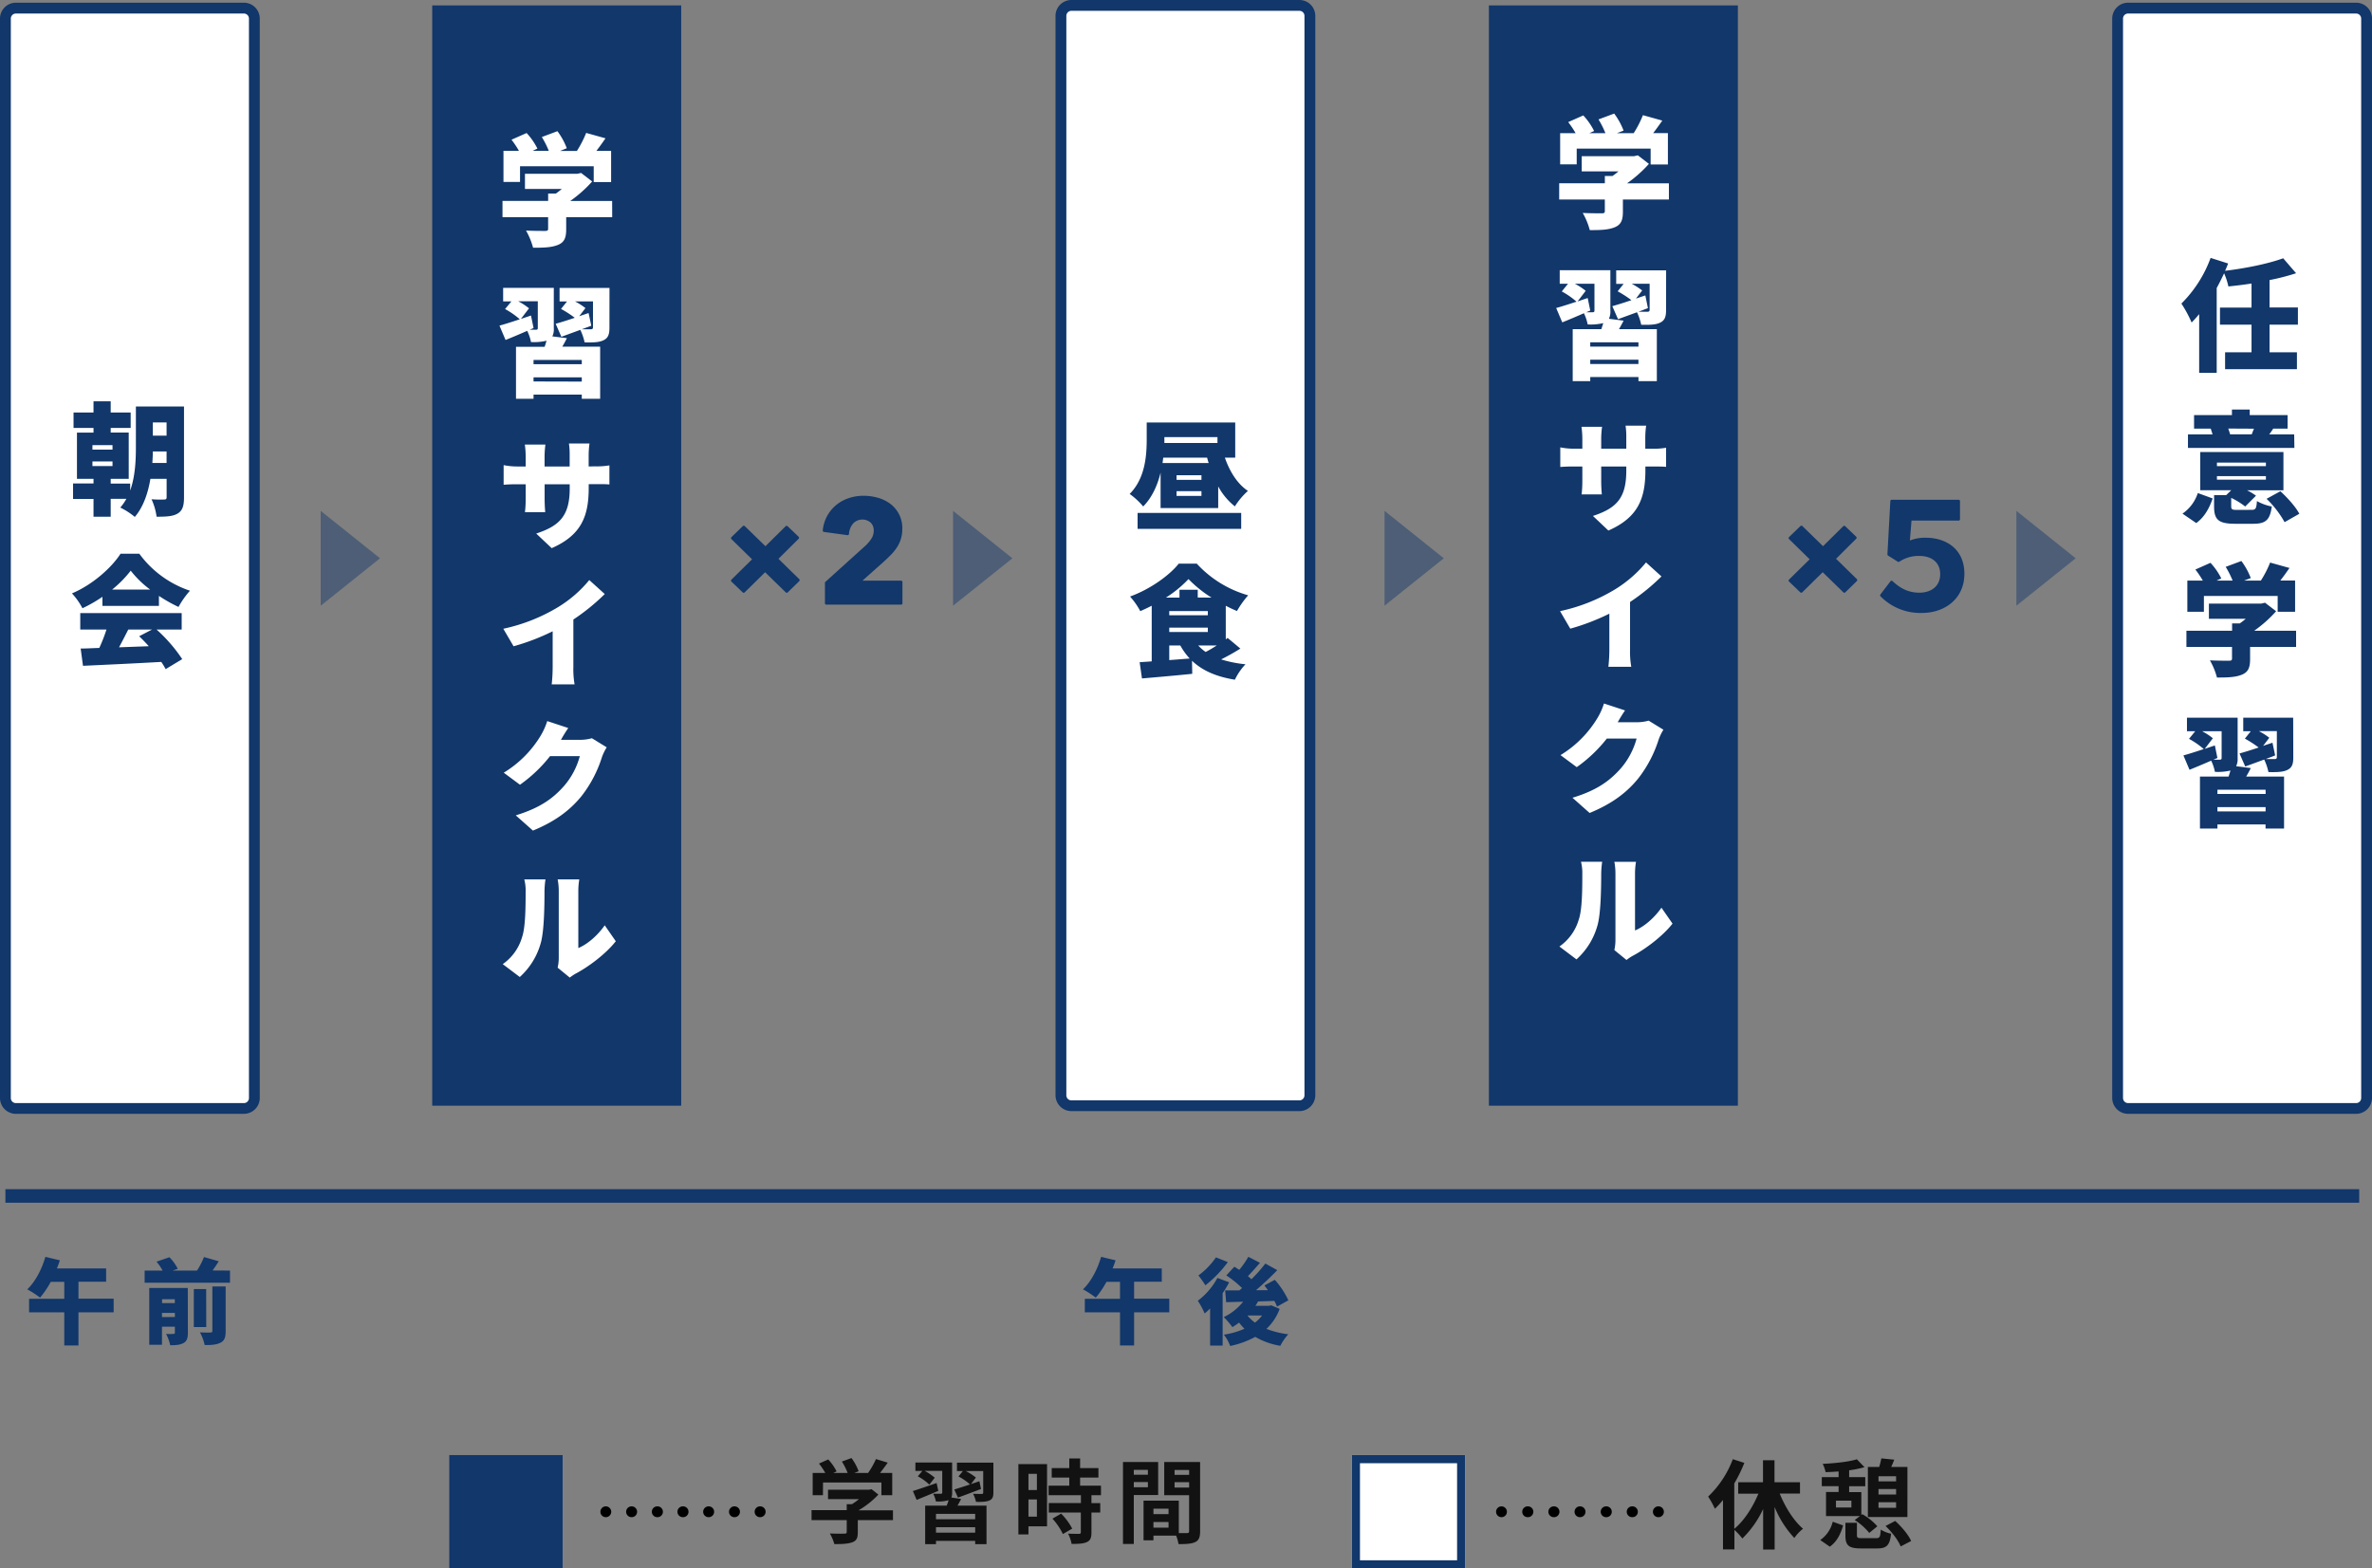 <svg xmlns="http://www.w3.org/2000/svg" viewBox="0 0 876.58 579.75"><rect x="0" y="0" width="876.58" height="579.75" fill="#808080" stroke="none"/><defs><style>.cls-1,.cls-3,.cls-4{fill:#11376b;}.cls-2{fill:#fff;}.cls-3{opacity:0.45;}.cls-4{stroke:#11376b;stroke-linecap:round;stroke-linejoin:round;}.cls-5{fill:#121212;}</style></defs><title>pict-schedule-1day_pc</title><g id="レイヤー_2" data-name="レイヤー 2"><g id="レイヤー_1-2" data-name="レイヤー 1"><g id="pict-schedule-1day_pc"><path class="cls-1" d="M42,485.09H29v12.25H23.75V485.09h-13v-5h13v-6.27h-5a33.76,33.76,0,0,1-3.94,5.83,38.78,38.78,0,0,0-4.73-3.06c2.88-2.71,5.38-7.37,6.68-12l5.36,1.27a32,32,0,0,1-1.1,3H39.22v4.91H29v6.27H42Z"/><path class="cls-1" d="M85,469.66v4.49H53.45v-4.49H60.1a19.07,19.07,0,0,0-2.26-3.29l4.77-1.65A16.68,16.68,0,0,1,65.69,469l-1.88.65h9a28.77,28.77,0,0,0,2.58-5l5.45,1.57c-.75,1.2-1.54,2.37-2.3,3.4Zm-15.57,23c0,2-.38,3.12-1.65,3.8s-2.84.79-4.87.79a16.41,16.41,0,0,0-1.54-4.18,23,23,0,0,0,2.71,0c.41,0,.55-.14.55-.51v-2.16H59.86v6.68h-4.7v-21H69.4Zm-9.54-12.42v1.44H64.6v-1.44Zm4.74,6.58V485.3H59.86v1.54Zm11.59,3.71H71.63V476.49h4.56Zm2.26-15h4.91v16.5c0,2.3-.41,3.54-1.92,4.29s-3.4.89-5.83.86a17.76,17.76,0,0,0-1.75-4.7c1.54.1,3.33.1,3.87.07s.72-.14.72-.59Z"/><path class="cls-1" d="M432.11,485.09h-13v12.25H413.9V485.09h-13v-5h13v-6.27h-5a34.34,34.34,0,0,1-3.95,5.83,38.78,38.78,0,0,0-4.73-3.06c2.88-2.71,5.38-7.37,6.69-12l5.35,1.27a32,32,0,0,1-1.1,3h18.18v4.91H419.11v6.27h13Z"/><path class="cls-1" d="M454.23,474a37.57,37.57,0,0,1-2.4,4v19.39H447.2V483.65a22.91,22.91,0,0,1-2,1.86,33.43,33.43,0,0,0-2.54-4.7,26,26,0,0,0,7.24-8.44Zm-.48-7.48a43.69,43.69,0,0,1-8.3,8.58,35.62,35.62,0,0,0-2.57-3.64,27.48,27.48,0,0,0,6.48-6.69Zm19.15,17.29A18.85,18.85,0,0,1,468,491.2a33.24,33.24,0,0,0,8.09,2,18.94,18.94,0,0,0-2.94,4.26,27.2,27.2,0,0,1-9.27-3.3,34.18,34.18,0,0,1-9.26,3.37,15.93,15.93,0,0,0-2.33-4.19,29.51,29.51,0,0,0,7.61-2.19,21.2,21.2,0,0,1-2-2.27,22.45,22.45,0,0,1-2.47,1.68,26.56,26.56,0,0,0-3.19-3.7,20.34,20.34,0,0,0,7.17-5.7l-6.28.18-.37-4.36c1.54,0,3.29,0,5.24,0,.35-.28.66-.55,1-.86a37.16,37.16,0,0,0-5.8-4.67l2.95-3.22c.58.34,1.2.75,1.82,1.16a33.75,33.75,0,0,0,3.36-4.83l4.29,2.23c-1.48,1.71-3.09,3.53-4.46,4.94a12.41,12.41,0,0,1,1.3,1.13,53.47,53.47,0,0,0,5.15-5.8l4.42,2.44c-2.4,2.47-5.18,5.11-7.89,7.41l4.43,0c-.45-.61-.86-1.2-1.31-1.75l3.85-2.09a30.75,30.75,0,0,1,5,7.58l-4.18,2.33a14.46,14.46,0,0,0-1-2.12l-6,.2a15.14,15.14,0,0,1-1,1.61H469l.79-.17ZM461,486.26a14.31,14.31,0,0,0,2.78,2.64,15.34,15.34,0,0,0,2.64-2.64Z"/><rect class="cls-2" x="2" y="3.01" width="92.01" height="406.71" rx="3.87"/><path class="cls-1" d="M90.14,411.72H5.87A5.88,5.88,0,0,1,0,405.85V6.88A5.87,5.87,0,0,1,5.87,1H90.14A5.88,5.88,0,0,1,96,6.88v399A5.89,5.89,0,0,1,90.14,411.72ZM5.87,5A1.87,1.87,0,0,0,4,6.88v399a1.87,1.87,0,0,0,1.87,1.87H90.14A1.87,1.87,0,0,0,92,405.85V6.88A1.87,1.87,0,0,0,90.14,5Z"/><rect class="cls-2" x="392.07" y="2" width="92.01" height="406.71" rx="3.87"/><path class="cls-1" d="M480.2,410.71H395.94a5.88,5.88,0,0,1-5.87-5.87V5.87A5.87,5.87,0,0,1,395.94,0H480.2a5.87,5.87,0,0,1,5.87,5.87v399A5.88,5.88,0,0,1,480.2,410.71ZM395.94,4a1.87,1.87,0,0,0-1.87,1.87v399a1.87,1.87,0,0,0,1.87,1.87H480.2a1.87,1.87,0,0,0,1.87-1.87V5.87A1.87,1.87,0,0,0,480.2,4Z"/><rect class="cls-2" x="782.57" y="3.01" width="92.01" height="406.71" rx="3.87"/><path class="cls-1" d="M870.71,411.72H786.44a5.89,5.89,0,0,1-5.87-5.87V6.88A5.88,5.88,0,0,1,786.44,1h84.27a5.87,5.87,0,0,1,5.87,5.87v399A5.88,5.88,0,0,1,870.71,411.72ZM786.44,5a1.87,1.87,0,0,0-1.87,1.87v399a1.87,1.87,0,0,0,1.87,1.87h84.27a1.87,1.87,0,0,0,1.87-1.87V6.88A1.87,1.87,0,0,0,870.71,5Z"/><rect class="cls-1" x="159.73" y="2" width="92.01" height="406.71"/><path class="cls-1" d="M68,183.88c0,3.06-.54,4.86-2.34,5.94S61.38,191,57.87,191A22.52,22.52,0,0,0,56,184.55a42,42,0,0,0,4.68.09c.68,0,.9-.22.9-.9V177h-6c-.86,5.17-2.57,10.35-5.76,14.08a26.21,26.21,0,0,0-5.36-3.46,19.77,19.77,0,0,0,2.25-3.24h-5.8V191H34.56v-6.57H27V178.7h7.56V177H28.44v-17.1h6.12v-1.71H27.18v-5.72h7.38v-4.14h6.35v4.14h7.38v5.72H40.91v1.71h6.66V177H40.91v1.75h7.2v2.57C50,176,50.22,170,50.22,165.2V150.26H68ZM34.16,166.19h7.42v-1.66H34.16Zm0,6.08h7.42v-1.71H34.16Zm27.4-1.13v-4.27H56.48c0,1.35-.09,2.79-.18,4.27Zm-5.08-15v4.9h5.08v-4.9Z"/><path class="cls-1" d="M37.85,220.6a50.72,50.72,0,0,1-7.38,4.23,25.87,25.87,0,0,0-3.87-5.49c7.69-3.24,14.71-9.59,17.95-14.67h6.93A38,38,0,0,0,70.2,218.35a32.49,32.49,0,0,0-4.23,6,54.08,54.08,0,0,1-7.24-4.09v3.69H37.85Zm20,12.1a56.83,56.83,0,0,1,9.49,10.94l-6.12,3.69a26.09,26.09,0,0,0-1.62-2.66c-10.35.59-21.24,1.08-28.93,1.44l-.86-6.39c2.07,0,4.37-.13,6.89-.22a59.48,59.48,0,0,0,2.65-6.8H29.66v-6.07H67.14v6.07Zm-2.34-14.76a36.83,36.83,0,0,1-7.2-7,41.48,41.48,0,0,1-6.89,7Zm-8.1,14.76c-1.13,2.21-2.3,4.5-3.42,6.57l11-.4c-1.17-1.31-2.39-2.57-3.56-3.69l4.77-2.48Z"/><path class="cls-1" d="M452.66,169.18c1.76,5.08,4.59,9.67,8.51,12.28a26.85,26.85,0,0,0-4.82,5.72,24.15,24.15,0,0,1-6.16-7.38v8H428.9v-13.1c-1.12,4.59-3.1,9.14-6.43,12.51a27.08,27.08,0,0,0-5-4.63c5.8-5.8,6.3-14.35,6.3-20.25v-6.16h32.71v13ZM420.4,189.61h38.29v5.89H420.4Zm26.28-18.45c-.23-.63-.41-1.3-.59-2h-16.2c-.09.63-.18,1.31-.27,2Zm-16.38-9.58v2.16h19.62v-2.16ZM444,175.66H434.8v1.71H444Zm0,5.89H434.8v1.76H444Z"/><path class="cls-1" d="M458.38,239.74c-2.25,1.44-4.77,2.83-7.11,4a44.46,44.46,0,0,0,9,1.8,22.57,22.57,0,0,0-3.92,5.71c-6.88-1.12-12-3.37-15.84-7l.09,4.82c-6.43.67-13.41,1.26-18.58,1.71l-.86-6c1.35-.09,2.84-.18,4.46-.31V223.9c-1.4.72-2.79,1.39-4.23,2a27,27,0,0,0-3.78-5.4c7.33-2.65,14.49-7.74,18-12.15h6.66a41,41,0,0,0,19,11.7,35,35,0,0,0-4.14,5.8c-1.35-.54-2.75-1.21-4.14-1.93v12.42l.67-.54Zm-10.67-18.85a44.52,44.52,0,0,1-8.5-6.84,43,43,0,0,1-8.33,6.84h5V218h6.75v2.88Zm-15.61,6.52h14.26v-1.53H432.1Zm14.26,6.21V232H432.1v1.62ZM432.1,244c2.47-.18,5.08-.4,7.56-.58a24.79,24.79,0,0,1-3.47-4.82H432.1Zm10.71-5.4a15.77,15.77,0,0,0,2.74,2.39c1.35-.68,2.75-1.53,4.1-2.39Z"/><path class="cls-1" d="M838.72,120v10.22h10.12v6.25H822.29v-6.25h9.77V120H820.4v-6.3h11.66v-8.9c-2.88.45-5.81.81-8.55,1.08a25.62,25.62,0,0,0-1.58-4.86c-.85,1.8-1.75,3.64-2.74,5.44v31.36h-6.48V116.11a40.43,40.43,0,0,1-2.79,3.1,46,46,0,0,0-3.78-7,46.09,46.09,0,0,0,10.8-16.88l6.48,2.07c-.36.9-.72,1.8-1.13,2.7,7.74-.94,15.93-2.61,21.47-4.63l4.77,5.53a81.56,81.56,0,0,1-9.81,2.52v10.12H849.2V120Z"/><path class="cls-1" d="M806.54,189.86a14.74,14.74,0,0,0,5.67-7.61l5.49,2c-1.21,3.51-3,6.89-6.07,9.09Zm41.36-24.3H808.57v-5h9.09c-.23-.72-.45-1.49-.68-2.12h-6.16v-5h14v-2.07h6.57v2.07h14v5h-5.31c-.54.81-1,1.53-1.49,2.12h9.23Zm-15.84,22.9c1.53,0,1.8-.45,2-3.24a17.81,17.81,0,0,0,5.49,2c-.67,5.08-2.34,6.39-6.88,6.39h-6.62c-6.34,0-7.83-1.58-7.83-6.48V183h4.5l1.85-1.8H813.11V167.09h30.74v14.13H830.39a24.8,24.8,0,0,1,3.33,2l-4,4a28.41,28.41,0,0,0-5.17-3.19v3.06c0,1.26.36,1.39,2.29,1.39Zm-12.78-16.15h18.09V171H819.28Zm0,5h18.09V176H819.28Zm4.18-18.9c.27.77.54,1.53.68,2.12h8.23l-.22,0c.22-.63.54-1.39.81-2.07Zm19.26,23.17c2.61,2.39,5.67,5.76,7,8.33l-5.44,3.1a37.38,37.38,0,0,0-6.66-8.63Z"/><path class="cls-1" d="M848.53,239.13h-17v4.5c0,3.2-.72,4.86-3.15,5.81s-5.4,1-9.09,1a26.34,26.34,0,0,0-2.61-6.35c2.52.14,6.08.14,7,.14s1.17-.18,1.17-.81v-4.28H808v-6h16.88v-2.7h2.83a27.52,27.52,0,0,0,2.21-1.71H816.31v-5.62h19.35l1.39-.32,4.1,3.15a47.08,47.08,0,0,1-8.1,7.2h15.48Zm-34.07-13h-6.12V214.61h5.72a35.63,35.63,0,0,0-2.75-4.09l5.58-2.48a24.76,24.76,0,0,1,4,5.76l-1.76.81h5.94a34,34,0,0,0-2.56-5.08l5.8-2.16a26,26,0,0,1,3.47,6.3l-2.48.94h6.21a38.31,38.31,0,0,0,3.42-6.66l7.16,2c-1.13,1.62-2.25,3.19-3.38,4.63h5.45v11.56h-6.44v-5.84H814.46Z"/><path class="cls-1" d="M831.79,283.91c-.54,1.08-1.13,2.16-1.71,3.15h14v19.21h-6.84v-1.53H819.46v1.53H813V287.06h10.57c.27-.77.5-1.53.72-2.25a19.74,19.74,0,0,1-5.76.49,16.62,16.62,0,0,0-1.39-4.13c-2.75,1.21-5.54,2.38-8,3.37l-2.25-5.31c2-.54,4.68-1.4,7.52-2.34a29.67,29.67,0,0,0-5.45-3.78l2.3-2.83h-3.06v-5h18.72v14.94a6.23,6.23,0,0,1-.54,3ZM818,280.8h2.34c.49,0,.67-.18.67-.63v-9.89h-7.24a22.82,22.82,0,0,1,4,2.61l-3,3.91,3.74-1.26.94,4.63Zm19.26,11.12H819.46v1.57h17.82Zm0,8v-1.57H819.46v1.57ZM847.49,280c0,2.56-.54,3.82-2.25,4.63s-4,.81-6.93.76a20.41,20.41,0,0,0-1.57-4.63l-7,2.57-2.12-4.82c1.94-.54,4.41-1.3,7.07-2.2a41.17,41.17,0,0,0-5.09-3.29l2.21-2.74H829v-5h18.45Zm-6.7-.77-3.51,1.35c1.35,0,2.92,0,3.37,0s.77-.17.77-.67v-9.67h-6.66a25.12,25.12,0,0,1,3.87,2.47l-2.3,3c1.17-.41,2.3-.77,3.47-1.17Z"/><path class="cls-2" d="M226.24,80.26h-17v4.5c0,3.2-.72,4.86-3.15,5.81s-5.4,1-9.09,1a26.75,26.75,0,0,0-2.61-6.35c2.52.14,6.07.14,7,.14s1.17-.18,1.17-.81V80.26H185.7v-6h16.87v-2.7h2.84c.76-.54,1.53-1.13,2.2-1.71H194V64.24h19.35l1.4-.31,4.09,3.15a47.12,47.12,0,0,1-8.1,7.2h15.48Zm-34.06-13h-6.12V55.74h5.71a36.57,36.57,0,0,0-2.74-4.1l5.58-2.47a24.7,24.7,0,0,1,4,5.76l-1.75.81h5.94a33.28,33.28,0,0,0-2.57-5.09L206,48.49a25.9,25.9,0,0,1,3.46,6.3l-2.47,1h6.21a39.77,39.77,0,0,0,3.42-6.66l7.15,2c-1.12,1.62-2.25,3.2-3.37,4.64h5.44V67.3h-6.43V61.45H192.18Z"/><path class="cls-2" d="M209.5,125c-.54,1.08-1.12,2.16-1.71,3.15h14V147.4H215v-1.53H197.17v1.53h-6.48V128.19h10.58c.27-.77.49-1.53.72-2.25a19.77,19.77,0,0,1-5.76.49,16.46,16.46,0,0,0-1.4-4.14c-2.74,1.22-5.53,2.39-8,3.38l-2.25-5.31c2-.54,4.68-1.4,7.51-2.34a29.42,29.42,0,0,0-5.44-3.78L189,111.4h-3.06v-5h18.72v14.94a6,6,0,0,1-.54,3Zm-13.77-3.11h2.34c.5,0,.68-.18.68-.63v-9.9H191.5a23,23,0,0,1,4,2.61l-3,3.92,3.73-1.26.95,4.63ZM215,133.05H197.17v1.57H215Zm0,8v-1.57H197.17V141Zm10.22-19.89c0,2.57-.54,3.83-2.25,4.64s-4,.81-6.93.76a20,20,0,0,0-1.58-4.63c-2.47.9-4.9,1.8-7,2.56l-2.11-4.81c1.93-.54,4.41-1.31,7.06-2.21a41,41,0,0,0-5.08-3.28l2.2-2.75h-2.74v-5h18.45Zm-6.71-.76L215,121.71c1.35,0,2.93,0,3.38,0s.76-.18.76-.67V111.4h-6.66a24.62,24.62,0,0,1,3.87,2.48l-2.29,3c1.17-.4,2.29-.76,3.46-1.17Z"/><path class="cls-2" d="M219.9,172.38a27.61,27.61,0,0,0,5.31-.36v7.06c-1.22-.13-2.79-.13-5.27-.13h-2.38v1.39c0,10.44-2.7,17.46-13.68,22.28l-5.72-5.4c8.82-2.88,12.38-6.75,12.38-16.7V179h-9.27v5.31c0,2.16.13,3.91.22,5H194a41,41,0,0,0,.27-5V179h-3.15c-2.38,0-3.73.09-5,.18v-7.25a25.35,25.35,0,0,0,5,.5h3.15v-3.69a35.67,35.67,0,0,0-.31-4.41h7.6a35.06,35.06,0,0,0-.31,4.45v3.65h9.27v-4.14a27.7,27.7,0,0,0-.27-4.37h7.6a34.93,34.93,0,0,0-.31,4.37v4.14Z"/><path class="cls-2" d="M211.89,246.58a32.13,32.13,0,0,0,.45,6.39h-8.46a57.9,57.9,0,0,0,.36-6.39V233.35a82.55,82.55,0,0,1-14.45,5.54L186,232.41a65.5,65.5,0,0,0,20.25-8,45.44,45.44,0,0,0,11.52-10l5.72,5.17A76.26,76.26,0,0,1,211.89,229Z"/><path class="cls-2" d="M224.22,276.24a18.57,18.57,0,0,0-1.76,3.6,45.72,45.72,0,0,1-7.6,14.49c-4.28,5.22-9.63,9.27-17.91,12.69l-6.35-5.63c9.54-2.92,14.13-6.66,17.87-10.89a27.83,27.83,0,0,0,5.8-11h-11a52.8,52.8,0,0,1-11.11,10.57l-6-4.45a40.5,40.5,0,0,0,13.73-13.82,25.33,25.33,0,0,0,2.34-5.26l7.78,2.56c-1,1.44-2.07,3.2-2.7,4.37h7.07a16.19,16.19,0,0,0,4.36-.59Z"/><path class="cls-2" d="M185.79,356.38a18.37,18.37,0,0,0,7.15-10c1.26-3.6,1.31-11.29,1.31-16.78a16.52,16.52,0,0,0-.5-4.55h7.83a34.26,34.26,0,0,0-.36,4.46c0,5.4-.13,14.17-1.26,18.63a26.33,26.33,0,0,1-7.87,13Zm20.29,1.31a16.42,16.42,0,0,0,.41-3.65V329.16a22.36,22.36,0,0,0-.41-4.1h8a26.17,26.17,0,0,0-.36,4.14v21.24c3.28-1.35,7.06-4.54,9.76-8.41l4.09,5.89c-3.55,4.55-10,9.45-14.89,12a16.76,16.76,0,0,0-2.11,1.44Z"/><polygon class="cls-3" points="118.52 188.84 118.52 223.89 140.43 206.37 118.52 188.84"/><polygon class="cls-3" points="352.21 188.84 352.21 223.89 374.12 206.37 352.21 188.84"/><polygon class="cls-3" points="511.66 188.84 511.66 223.89 533.56 206.37 511.66 188.84"/><polygon class="cls-3" points="745.16 188.84 745.16 223.89 767.07 206.37 745.16 188.84"/><path class="cls-4" d="M290.75,218.62l-8-7.79-7.92,7.79-4.19-4,8-7.88-8-7.83,4.23-4.09,8,7.78,7.83-7.74,4.1,3.92-7.83,7.78,8.05,7.88Z"/><path class="cls-4" d="M305.36,223v-7.55L320.26,202a14.31,14.31,0,0,0,2.27-2.75,5.83,5.83,0,0,0,.86-3.13,4.43,4.43,0,0,0-1.29-3.31,5.21,5.21,0,0,0-7.16.32,7.22,7.22,0,0,0-1.7,4.19l-8.69-1.19a13.36,13.36,0,0,1,4.8-9.08,13.9,13.9,0,0,1,4.46-2.44,16.38,16.38,0,0,1,5.32-.85,18.74,18.74,0,0,1,5.13.71,13.33,13.33,0,0,1,4.43,2.15,10.65,10.65,0,0,1,4.26,8.86,11.84,11.84,0,0,1-.54,3.7,12.14,12.14,0,0,1-1.48,3.05,17.39,17.39,0,0,1-2.16,2.62c-.81.81-1.65,1.61-2.51,2.4l-8.86,7.89H333V223Z"/><rect class="cls-1" x="550.23" y="2" width="92.01" height="406.71"/><path class="cls-2" d="M616.75,73.75h-17v4.5c0,3.2-.72,4.86-3.15,5.81s-5.4,1-9.09,1a26.34,26.34,0,0,0-2.61-6.35c2.52.14,6.08.14,7,.14s1.17-.18,1.17-.81V73.75H576.2v-6h16.88v-2.7h2.83c.77-.54,1.53-1.13,2.21-1.71H584.53V57.73h19.35l1.39-.31,4.1,3.15a47.5,47.5,0,0,1-8.1,7.2h15.48Zm-34.07-13h-6.12V49.23h5.72a36.65,36.65,0,0,0-2.75-4.1l5.58-2.47a24.76,24.76,0,0,1,4,5.76l-1.76.81h5.94a34.15,34.15,0,0,0-2.56-5.09l5.8-2.16a26,26,0,0,1,3.47,6.3l-2.48.95h6.21a39,39,0,0,0,3.42-6.66l7.16,2c-1.13,1.62-2.25,3.2-3.38,4.64h5.45V60.79H610V54.94H582.68Z"/><path class="cls-2" d="M600,118.53c-.54,1.08-1.13,2.16-1.71,3.15h14v19.21H605.5v-1.53H587.68v1.53H581.2V121.68h10.57c.27-.77.5-1.53.72-2.25a19.74,19.74,0,0,1-5.76.49,16.83,16.83,0,0,0-1.39-4.14c-2.75,1.22-5.54,2.39-8,3.38l-2.25-5.31c2-.54,4.68-1.4,7.52-2.34a29.19,29.19,0,0,0-5.45-3.78l2.3-2.84h-3.06v-5h18.72v14.94a6.16,6.16,0,0,1-.54,3Zm-13.77-3.11h2.34c.49,0,.67-.18.67-.63v-9.9H582a23.41,23.41,0,0,1,4,2.61l-3,3.92,3.74-1.26.94,4.63Zm19.26,11.12H587.68v1.57H605.5Zm0,8v-1.57H587.68v1.57Zm10.21-19.89c0,2.57-.54,3.83-2.25,4.64s-4,.81-6.93.76a20.41,20.41,0,0,0-1.57-4.63l-7,2.56-2.12-4.81c1.94-.54,4.41-1.31,7.07-2.21a41.12,41.12,0,0,0-5.09-3.28l2.21-2.75h-2.75v-5h18.45Zm-6.7-.76-3.51,1.35c1.35,0,2.92,0,3.37,0s.77-.18.77-.67v-9.68H603a25.1,25.1,0,0,1,3.87,2.48l-2.3,3c1.17-.4,2.3-.76,3.47-1.17Z"/><path class="cls-2" d="M610.4,165.87a27.61,27.61,0,0,0,5.31-.36v7.06c-1.21-.13-2.79-.13-5.26-.13h-2.39v1.39c0,10.44-2.7,17.46-13.68,22.28l-5.71-5.4C597.49,187.83,601,184,601,174v-1.57h-9.27v5.31c0,2.16.14,3.91.23,5h-7.47a43.13,43.13,0,0,0,.27-5v-5.31h-3.15c-2.39,0-3.74.09-5,.18v-7.25a25.38,25.38,0,0,0,5,.5h3.15v-3.69a33.53,33.53,0,0,0-.32-4.41h7.61a33,33,0,0,0-.32,4.45v3.65H601v-4.14a27.7,27.7,0,0,0-.27-4.37h7.61a32.84,32.84,0,0,0-.32,4.37v4.14Z"/><path class="cls-2" d="M602.39,240.07a32.07,32.07,0,0,0,.45,6.39h-8.46a57.9,57.9,0,0,0,.36-6.39V226.84a82.45,82.45,0,0,1-14.44,5.54l-3.78-6.48a65.6,65.6,0,0,0,20.25-8,45.62,45.62,0,0,0,11.52-10l5.71,5.17a76.26,76.26,0,0,1-11.61,9.45Z"/><path class="cls-2" d="M614.72,269.73a19.17,19.17,0,0,0-1.75,3.6,45.78,45.78,0,0,1-7.61,14.49c-4.27,5.22-9.63,9.27-17.91,12.69l-6.34-5.63C590.65,292,595.24,288.22,599,284a28,28,0,0,0,5.81-11h-11a52.61,52.61,0,0,1-11.12,10.57l-6-4.45a40.55,40.55,0,0,0,13.72-13.82,24.32,24.32,0,0,0,2.34-5.26l7.79,2.56c-1,1.44-2.07,3.2-2.7,4.37h7.06a16.32,16.32,0,0,0,4.37-.59Z"/><path class="cls-2" d="M576.29,349.87a18.44,18.44,0,0,0,7.16-10c1.26-3.6,1.3-11.29,1.3-16.78a17,17,0,0,0-.49-4.55h7.83a34.26,34.26,0,0,0-.36,4.46c0,5.4-.14,14.17-1.26,18.63a26.28,26.28,0,0,1-7.88,13Zm20.3,1.31a17.09,17.09,0,0,0,.4-3.65V322.65a22.89,22.89,0,0,0-.4-4.1h8a26.17,26.17,0,0,0-.36,4.14v21.24c3.29-1.35,7.07-4.54,9.77-8.41l4.09,5.89c-3.55,4.55-10,9.45-14.89,12a17,17,0,0,0-2.12,1.44Z"/><path class="cls-4" d="M681.58,218.6l-8-7.79-7.92,7.79-4.18-4,8-7.87-8-7.83,4.23-4.1,8,7.79,7.83-7.74,4.09,3.91-7.83,7.79,8.06,7.87Z"/><path class="cls-4" d="M695.3,220.06l3.73-4.91c2.81,2.64,5.94,4.43,10.26,4.43,4.59,0,8.21-2.54,8.21-7.35s-3.62-7.23-8.1-7.23a13.29,13.29,0,0,0-7.78,2.21L698,204.94l1.08-19.71h24.74v6.7H705.94l-.7,8.64a14.53,14.53,0,0,1,6.43-1.3c7.29,0,13.77,4,13.77,12.8,0,9.07-7.13,14-15.23,14A20.09,20.09,0,0,1,695.3,220.06Z"/><line class="cls-1" x1="2" y1="442.07" x2="871.85" y2="442.07"/><rect class="cls-1" x="2" y="439.57" width="869.85" height="5"/><rect class="cls-1" x="166.03" y="537.86" width="41.89" height="41.89"/><line class="cls-5" x1="223.83" y1="558.81" x2="280.88" y2="558.81"/><path d="M223.88,560.81a2,2,0,0,1-2-2,2,2,0,0,1,2-2h0a2,2,0,0,1,0,4Z"/><path d="M271.41,560.81a2,2,0,0,1-2-2,2,2,0,0,1,1.95-2h.09a2,2,0,1,1,0,4Zm-9.5,0a2,2,0,0,1-2.05-2,2,2,0,0,1,1.95-2h.1a2,2,0,1,1,0,4Zm-9.51,0a2,2,0,0,1-2.05-2,2,2,0,0,1,2-2h.09a2,2,0,0,1,0,4Zm-9.51,0a2,2,0,0,1-2-2,2,2,0,0,1,2-2h.09a2,2,0,0,1,0,4Zm-9.5,0a2,2,0,0,1-2-2,2,2,0,0,1,1.95-2h.1a2,2,0,0,1,0,4Z"/><path d="M280.88,560.81a2,2,0,0,1-2-2,2,2,0,0,1,2-2h.05a2,2,0,0,1,0,4Z"/><line class="cls-5" x1="554.83" y1="558.81" x2="612.84" y2="558.81"/><path d="M554.88,560.81a2,2,0,0,1-2-2,2,2,0,0,1,2-2h0a2,2,0,1,1,0,4Z"/><path d="M603.22,560.81a2,2,0,0,1-2.05-2,2,2,0,0,1,2-2h.1a2,2,0,0,1,0,4Zm-9.67,0a2,2,0,0,1-2-2,2,2,0,0,1,2-2h.09a2,2,0,0,1,0,4Zm-9.67,0a2,2,0,0,1-2-2,2,2,0,0,1,1.95-2h.09a2,2,0,1,1,0,4Zm-9.67,0a2,2,0,0,1-2-2,2,2,0,0,1,2-2h.09a2,2,0,0,1,0,4Zm-9.66,0a2,2,0,0,1-2-2,2,2,0,0,1,2-2h.1a2,2,0,0,1,0,4Z"/><path d="M612.84,560.81a2,2,0,0,1-2-2,2,2,0,0,1,2-2h.05a2,2,0,1,1,0,4Z"/><rect class="cls-2" x="499.58" y="537.86" width="41.89" height="41.89"/><path class="cls-1" d="M538.47,540.86v35.89H502.58V540.86h35.89m3-3H499.58v41.89h41.89V537.86Z"/><path class="cls-5" d="M657.7,552.08c2.06,5.11,5.2,10.08,8.62,13a15.16,15.16,0,0,0-3.21,3.42,37,37,0,0,1-7.29-11.45v15.73h-4.25v-15a36.66,36.66,0,0,1-7.68,10.91,23.28,23.28,0,0,0-2.93-3.17v7.2h-4.22V554.46a33.61,33.61,0,0,1-3,3.24,32,32,0,0,0-2.49-4.5,37,37,0,0,0,9.12-13.83l4.26,1.37a56.1,56.1,0,0,1-3.72,7.6v16.78c3.57-2.92,6.82-7.93,8.91-13h-7.46V547.9h9.16v-8.13h4.25v8.13h9.42v4.18Z"/><path class="cls-5" d="M672.68,569.26a11.55,11.55,0,0,0,4.61-6.77l3.83,1.37c-.87,3.06-2.24,6-4.91,7.85Zm6.78-19.92h-6.21V546h6.21v-2.09c-1.62.11-3.28.22-4.8.25a13,13,0,0,0-1.08-3.06c4.47-.21,9.63-.75,12.63-1.69l2.81,2.92a39.21,39.21,0,0,1-5.66,1.15V546h5.95v3.38h-5.95v2.16h4.5V560l.37-.29a21.5,21.5,0,0,1,5.55,4.47l-3,2.45a22.18,22.18,0,0,0-5.37-4.76l1.94-1.47H674.81V551.5h4.65Zm4.73,5.37h-5.7v2.52h5.7Zm9.08,13.86c1.41,0,1.59-.39,1.77-3.16a12.12,12.12,0,0,0,3.83,1.51c-.51,4.39-1.7,5.44-5.2,5.44h-5.91c-4.66,0-5.78-1.16-5.78-4.83v-4.65h4.26v4.58c0,1,.29,1.11,2,1.11Zm11.62-7.81H690.28V542.25h4.19c.32-1.08.61-2.27.79-3.17l4.76.47c-.36,1-.76,1.87-1.12,2.7h6Zm-4.18-15.09h-6.5v1.91h6.5Zm-6.5,6.77h6.5v-2.05h-6.5Zm6.5,4.9v-2.05h-6.5v2.05Zm-.33,4.86c2.35,2.13,4.91,5.11,5.88,7.42l-3.86,2c-.83-2.19-3.25-5.32-5.59-7.56Z"/><path class="cls-5" d="M330,561.89H317v4.5c0,2.1-.44,3.15-2.1,3.72s-3.68.65-6.56.65a18.09,18.09,0,0,0-1.66-3.93c2.17.1,4.67.1,5.35.07s.88-.13.88-.61v-4.4h-13v-3.68h13V556h1.93a22.06,22.06,0,0,0,2.6-1.86H306v-3.48h15.19l.88-.2,2.54,2a33,33,0,0,1-7.34,5.82H330Zm-25.88-9.2h-3.79v-8.22H305a28.25,28.25,0,0,0-2.34-3.48l3.42-1.52a18.23,18.23,0,0,1,3.08,4.43l-1.22.57h5.31a23.62,23.62,0,0,0-2.13-4.23l3.55-1.28a19.57,19.57,0,0,1,2.64,4.87l-1.62.64h5.11a29.1,29.1,0,0,0,2.91-5.14l4.36,1.32c-.91,1.29-1.93,2.64-2.84,3.82h4.5v8.22h-4V548H304.15Z"/><path class="cls-5" d="M346.75,551.07c-2.71,1.18-5.59,2.37-8,3.35l-1.39-3.28c2.2-.68,5.52-1.83,8.77-2.95Zm8.42,3c-.41.88-.88,1.72-1.32,2.47h10.72v14.24h-4.19v-1.22H345.9v1.22h-4V556.55h7.95c.27-.64.5-1.35.71-2l-.1,0a13.1,13.1,0,0,1-4.6.44,10.6,10.6,0,0,0-1-2.84c1.15,0,2.47,0,2.84,0s.51-.13.51-.47v-8h-6.53a20.77,20.77,0,0,1,3.76,2.54l-2,2.57a18.09,18.09,0,0,0-4.27-3.08l1.69-2h-2.57v-3.11h13.57v11.19a4.31,4.31,0,0,1-.27,1.76Zm5.21,5.51H345.9v2h14.48Zm0,6.94v-2H345.9v2Zm6.73-14.82c0,1.62-.34,2.44-1.49,2.94s-2.74.55-4.94.51a12,12,0,0,0-1.08-3c1.29.07,2.77.07,3.18.07s.57-.14.57-.51v-7.95h-6.46a21.17,21.17,0,0,1,3.76,2.4l-1.83,2.44c1-.38,2.07-.71,3.11-1.09l.61,2.88c-2.91,1.11-6,2.26-8.52,3.18l-1.35-3c1.55-.48,3.61-1.12,5.81-1.86a20.57,20.57,0,0,0-4.26-2.95l1.62-2h-2.19v-3.11h13.46Z"/><path class="cls-5" d="M386.94,564.19h-6.87v3h-3.72v-26h10.59Zm-6.87-19.41v6h3.12v-6Zm3.12,15.83v-6.36h-3.12v6.36Zm20.16-7.92v2.91h3.25v3.49h-3.25v7.37c0,1.93-.37,2.94-1.69,3.55s-3.15.68-5.65.68a13.71,13.71,0,0,0-1.29-3.79c1.63.07,3.52.07,4,.07s.71-.14.71-.61v-7.27H387.58V555.6h11.88v-2.91H387.52v-3.52h7.64v-3h-6.49v-3.52h6.49v-3.55h4v3.55h6.77v3.52h-6.77v3h7.71v3.52Zm-11.2,6.8a23.21,23.21,0,0,1,4.09,5.55l-3.45,2a23.9,23.9,0,0,0-3.85-5.69Z"/><path class="cls-5" d="M419,552.62v18.1h-4V540.41h13v12.21Zm0-9.3v1.8h5.21v-1.8Zm5.21,6.43v-1.93H419v1.93ZM443.51,566c0,2.17-.44,3.35-1.79,4s-3.28.77-6.19.77a15.24,15.24,0,0,0-.88-3.14h-8.39v1.72H422.6V554.69h1.66v0l11.37,0v12c1.32,0,2.57,0,3,0,.61,0,.81-.2.81-.74V552.69h-9.2V540.41h13.26Zm-11.67-8.32h-5.58v2h5.58Zm0,7v-2.09h-5.58v2.09Zm2.23-21.31v1.8h5.38v-1.8Zm5.38,6.5v-2h-5.38v2Z"/></g></g></g></svg>